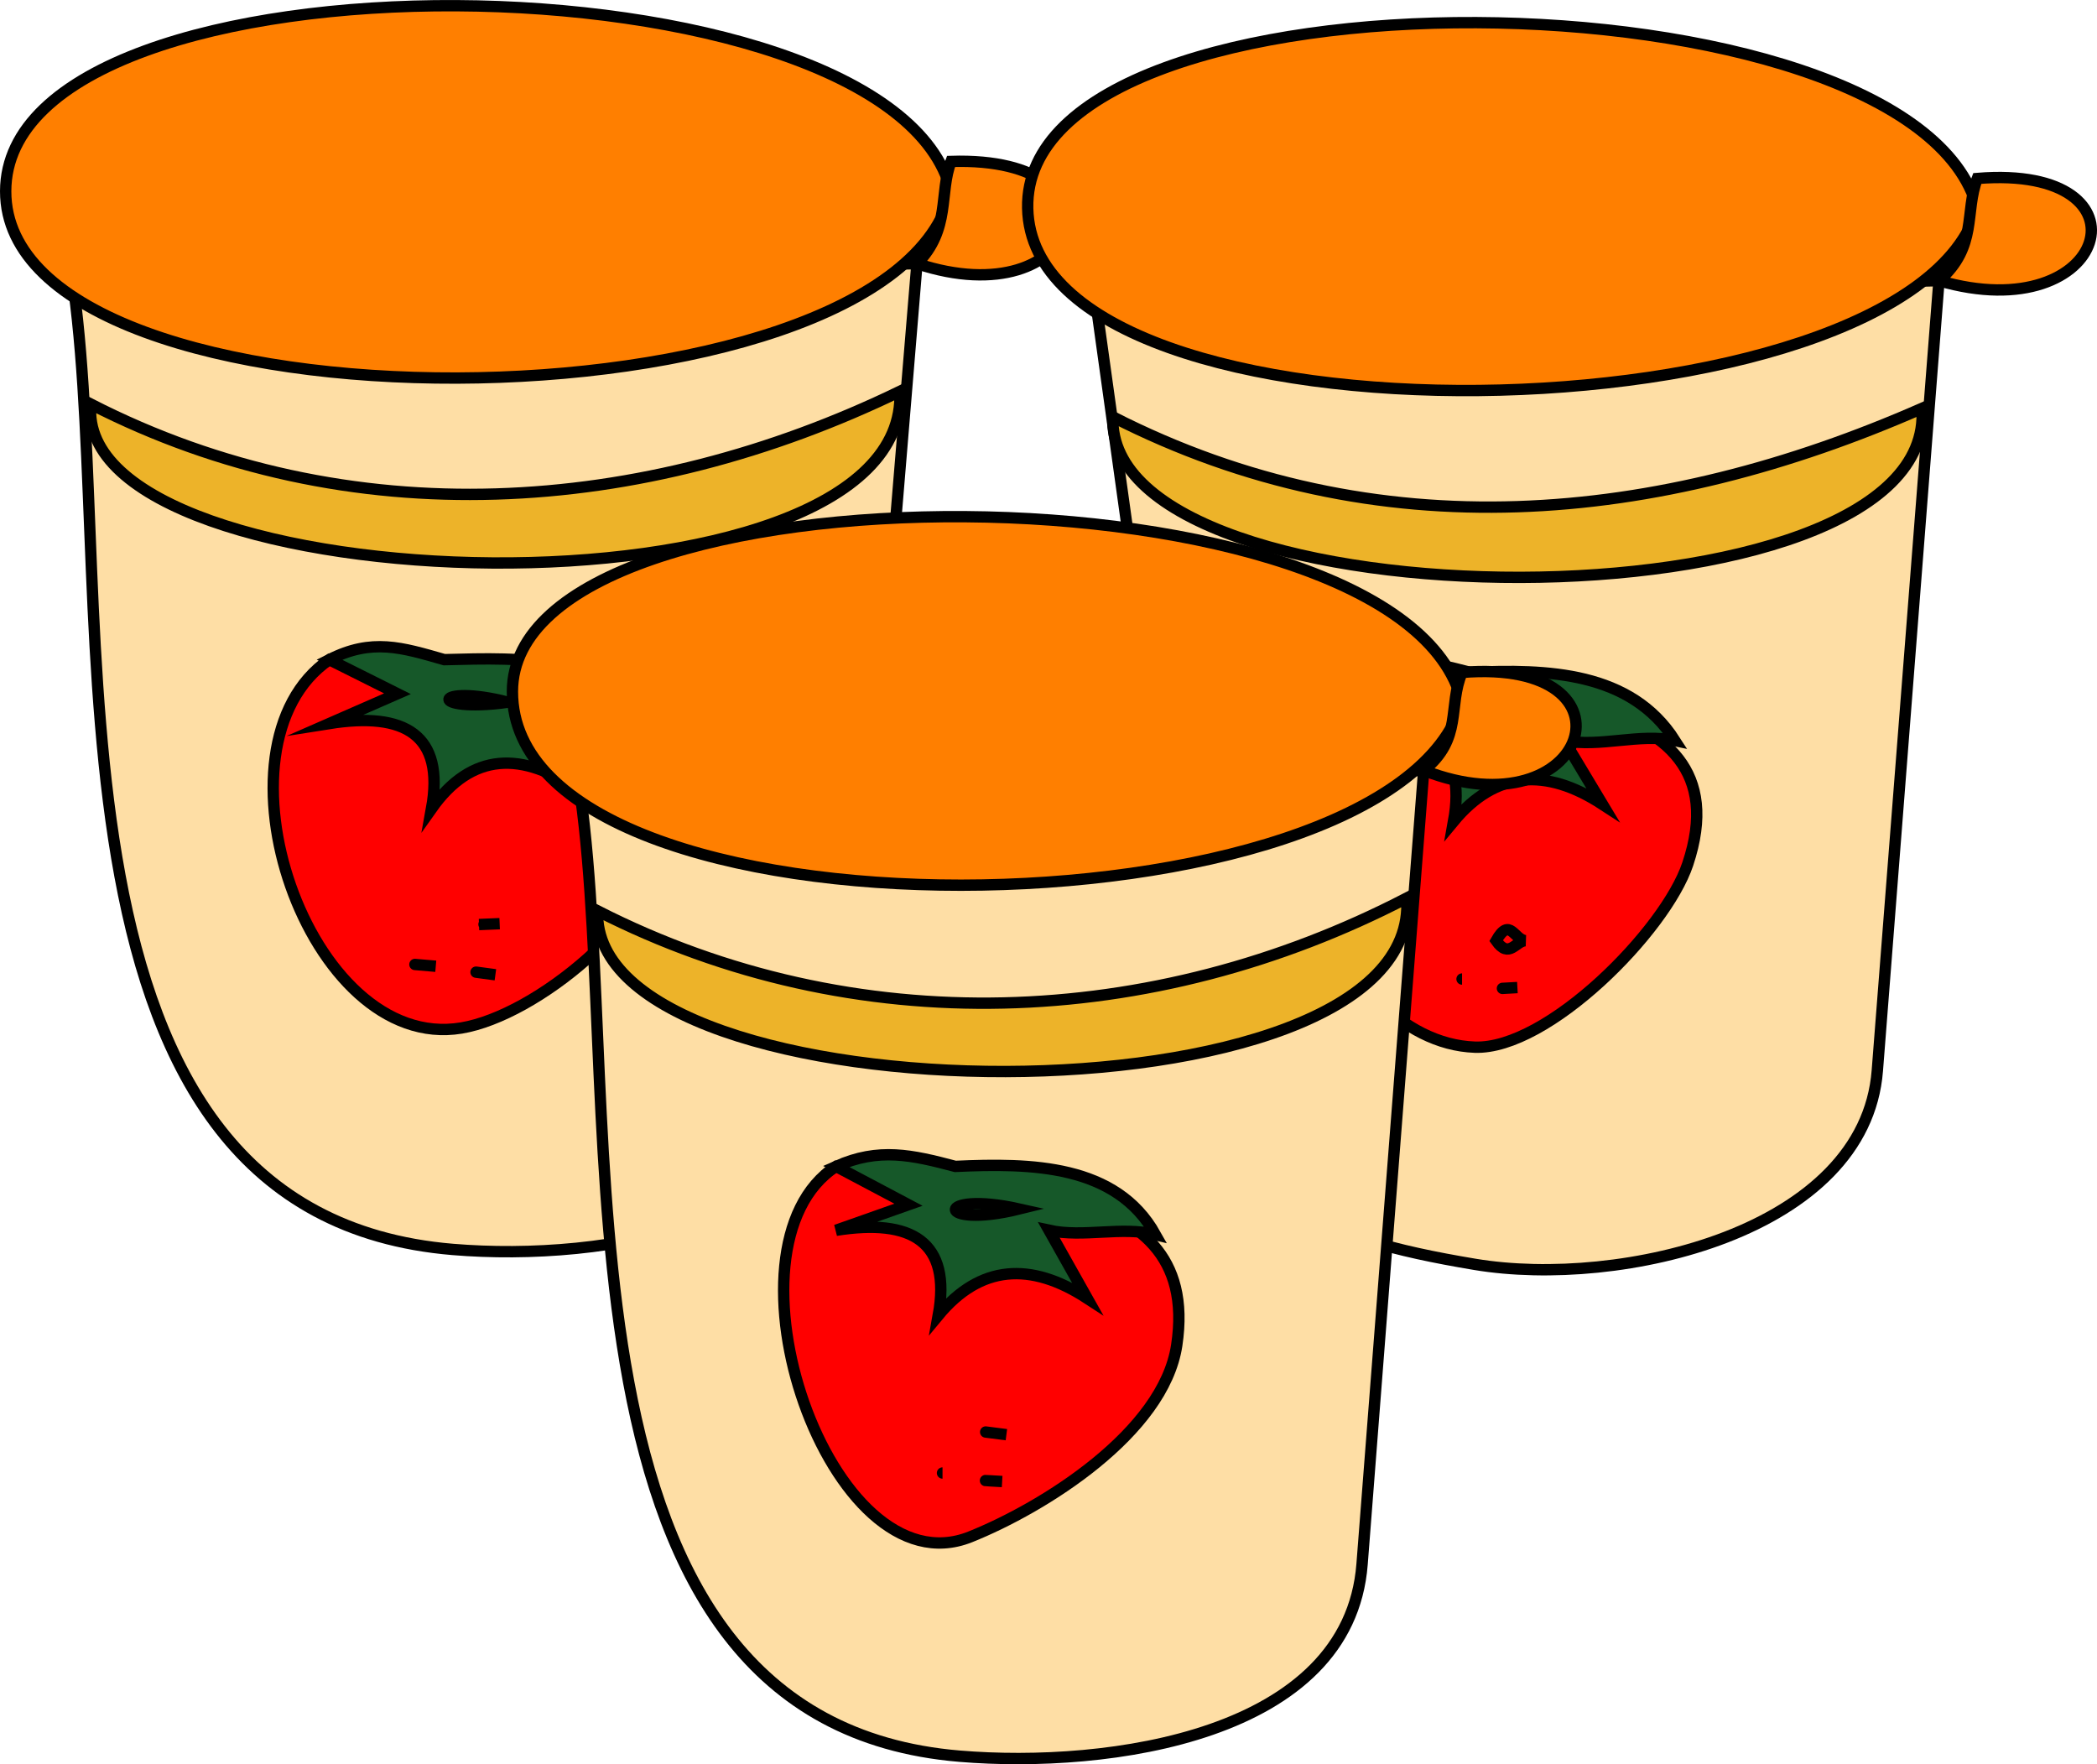 <svg xmlns="http://www.w3.org/2000/svg" xmlns:xlink="http://www.w3.org/1999/xlink" version="1.1" id="Layer_1" x="0px" y="0px" enable-background="new 0 0 822.05 841.89" xml:space="preserve" viewBox="224.75 265.46 369.33 310.72">
<path fill-rule="evenodd" clip-rule="evenodd" fill="#FEDEA5" d="M237.75,316.39c7.609,56.365-8.159,162.883,66.75,169.125  c26.453,2.204,67.7-4.202,70.211-34.484c3.846-46.38,7.692-92.761,11.539-139.141C337.587,313.119,284.795,310.369,237.75,316.39z"/>
<path fill="none" stroke="#000000" stroke-width="2" stroke-linecap="square" stroke-miterlimit="10" d="M237.75,316.39  c7.609,56.365-8.159,162.883,66.75,169.125c26.453,2.204,67.7-4.202,70.211-34.484c3.846-46.38,7.692-92.761,11.539-139.141  c-49.5,1.25-99,2.5-148.5,3.75"/>
<path fill-rule="evenodd" clip-rule="evenodd" fill="#EDB329" stroke="#000000" stroke-width="2" stroke-linecap="square" stroke-miterlimit="10" d="  M240.75,336.64c45.502,23.28,97.25,19.669,142.5-2.25C385.104,376.479,237.385,372.138,240.75,336.64z"/>
<path fill-rule="evenodd" clip-rule="evenodd" fill="#FF0000" stroke="#000000" stroke-width="2" stroke-linecap="square" stroke-miterlimit="10" d="  M282.75,381.64c-22.199,15.193-3.726,69.371,23.25,64.875c13.235-2.206,34.015-19.297,36-33.375  C346.441,381.648,306.909,386.66,282.75,381.64z"/>
<path fill="none" stroke="#000000" stroke-width="2" stroke-linecap="square" stroke-miterlimit="10" d="M301.5,435.64  C296.1,435.178,297.137,435.267,301.5,435.64L301.5,435.64z"/>
<path fill="none" stroke="#000000" stroke-width="2" stroke-linecap="square" stroke-miterlimit="10" d="M312.75,428.14  C307.816,428.348,307.968,428.341,312.75,428.14L312.75,428.14z"/>
<path fill="none" stroke="#000000" stroke-width="2" stroke-linecap="square" stroke-miterlimit="10" d="M312,437.14  C307.156,436.487,307.682,436.557,312,437.14L312,437.14z"/>
<path fill-rule="evenodd" clip-rule="evenodd" fill="#165829" stroke="#000000" stroke-width="2" stroke-linecap="square" stroke-miterlimit="10" d="  M303,381.64c-7.49-2.149-12.751-3.817-20.25,0c4,2,8,4,12,6c-4,1.75-8,3.5-12,5.25c13.298-2.11,20.361,1.959,18,15  c7.011-9.924,15.954-10.296,26.25-3c-2.5-4-5-8-7.5-12c6.157,1.6,13.308-0.735,19.5,0.75  C332.006,380.672,316.956,381.285,303,381.64z"/>
<path fill-rule="evenodd" clip-rule="evenodd" fill="#165829" stroke="#000000" stroke-width="2" stroke-linecap="square" stroke-miterlimit="10" d="  M314.25,389.14C299.766,391.114,300.938,385.729,314.25,389.14L314.25,389.14z"/>
<path fill-rule="evenodd" clip-rule="evenodd" fill="#FF7F00" stroke="#000000" stroke-width="2" stroke-linecap="square" stroke-miterlimit="10" d="  M392.25,299.14c-10.01,43.363-166.572,44.384-166.5,0C225.822,254.784,381.729,256.365,392.25,299.14z"/>
<path fill-rule="evenodd" clip-rule="evenodd" fill="#FF7F00" stroke="#000000" stroke-width="2" stroke-linecap="square" stroke-miterlimit="10" d="  M392.25,293.89c-2.142,5.523,0.004,11.937-6,18C415.197,321.491,424.271,292.883,392.25,293.89z"/>
<path fill-rule="evenodd" clip-rule="evenodd" fill="#FEDEA5" d="M417.75,318.64c5.998,43.061,11.997,86.121,17.995,129.182  c3.979,28.567,20.319,35.579,48.755,40.318c25.722,4.287,68.674-5.713,70.891-34.109c3.619-46.38,7.239-92.761,10.859-139.141  C516.75,316.14,467.25,317.39,417.75,318.64z"/>
<path fill="none" stroke="#000000" stroke-width="2" stroke-linecap="square" stroke-miterlimit="10" d="M417.75,318.64  c5.998,43.061,11.997,86.121,17.995,129.182c3.979,28.567,20.319,35.579,48.755,40.318c25.722,4.287,68.674-5.713,70.891-34.109  c3.619-46.38,7.239-92.761,10.859-139.141C516.75,316.14,467.25,317.39,417.75,318.64"/>
<path fill-rule="evenodd" clip-rule="evenodd" fill="#EDB329" stroke="#000000" stroke-width="2" stroke-linecap="square" stroke-miterlimit="10" d="  M420.75,338.89c46.534,23.704,95.926,18.953,142.5-1.5C566.112,377.243,419.395,376.393,420.75,338.89z"/>
<path fill-rule="evenodd" clip-rule="evenodd" fill="#FF0000" stroke="#000000" stroke-width="2" stroke-linecap="square" stroke-miterlimit="10" d="  M462.75,383.89c-21.724,16.152-4.067,65.069,21.75,66c12.826,0.463,33.587-20.511,37.5-32.25  C532.93,384.852,484.598,388.372,462.75,383.89z"/>
<path fill="none" stroke="#000000" stroke-width="2" stroke-linecap="square" stroke-miterlimit="10" d="M482.25,437.89  C476.371,437.89,476.371,437.89,482.25,437.89L482.25,437.89z"/>
<path fill="none" stroke="#000000" stroke-width="2" stroke-linecap="square" stroke-miterlimit="10" d="M493.5,431.14  c-1.796-0.062-2.925,3.322-5.25,0C490.7,426.809,491.414,431.069,493.5,431.14z"/>
<path fill="none" stroke="#000000" stroke-width="2" stroke-linecap="square" stroke-miterlimit="10" d="M492,439.39  C488.118,439.609,488.479,439.588,492,439.39L492,439.39z"/>
<path fill-rule="evenodd" clip-rule="evenodd" fill="#165829" stroke="#000000" stroke-width="2" stroke-linecap="square" stroke-miterlimit="10" d="  M483.75,383.89c-7.498-1.935-13.476-3.296-21,0c4.25,2.25,8.5,4.5,12.75,6.75c-4.25,1.5-8.5,3-12.75,4.5  c13.298-2.11,20.361,1.959,18,15c7.378-8.906,16.24-9.523,26.25-3c-2.25-3.75-4.5-7.5-6.75-11.25c6.245,1.244,13.275-1.324,19.5,0  C511.975,383.719,497.288,383.273,483.75,383.89z"/>
<path fill-rule="evenodd" clip-rule="evenodd" fill="#165829" stroke="#000000" stroke-width="2" stroke-linecap="square" stroke-miterlimit="10" d="  M495,391.39C480.417,394.737,480.05,388.328,495,391.39L495,391.39z"/>
<path fill-rule="evenodd" clip-rule="evenodd" fill="#FF7F00" stroke="#000000" stroke-width="2" stroke-linecap="square" stroke-miterlimit="10" d="  M573,302.14c-11.983,41.188-166.306,44.397-167.25,0C404.808,257.828,561.627,259.271,573,302.14z"/>
<path fill-rule="evenodd" clip-rule="evenodd" fill="#FF7F00" stroke="#000000" stroke-width="2" stroke-linecap="square" stroke-miterlimit="10" d="  M573,296.89c-2.288,5.918,0.128,11.993-6.75,18C596.171,323.661,604.7,294.288,573,296.89z"/>
<path fill-rule="evenodd" clip-rule="evenodd" fill="#FEDEA5" d="M327,405.64c7.803,56.016-7.449,162.941,66.75,169.125  c26.164,2.181,68.537-3.508,70.891-33.806c3.619-46.606,7.239-93.213,10.859-139.819C426.837,402.369,374.045,399.619,327,405.64z"/>
<path fill="none" stroke="#000000" stroke-width="2" stroke-linecap="square" stroke-miterlimit="10" d="M327,405.64  c7.803,56.016-7.449,162.941,66.75,169.125c26.164,2.181,68.537-3.508,70.891-33.806c3.619-46.606,7.239-93.213,10.859-139.819  c-49.5,1.25-99,2.5-148.5,3.75"/>
<path fill-rule="evenodd" clip-rule="evenodd" fill="#EDB329" stroke="#000000" stroke-width="2" stroke-linecap="square" stroke-miterlimit="10" d="  M330,425.89c45.294,23.072,97.77,20.92,142.5-2.25C475.469,464.756,328.651,463.224,330,425.89z"/>
<path fill-rule="evenodd" clip-rule="evenodd" fill="#FF0000" stroke="#000000" stroke-width="2" stroke-linecap="square" stroke-miterlimit="10" d="  M372,470.89c-21.925,14.181-1.037,75.115,23.625,65.25c12.847-5.139,34.045-18.314,36.375-33.75  C436.762,470.84,395.799,475.772,372,470.89z"/>
<path fill="none" stroke="#000000" stroke-width="2" stroke-linecap="square" stroke-miterlimit="10" d="M390.75,524.89  C385.818,524.89,385.818,524.89,390.75,524.89L390.75,524.89z"/>
<path fill="none" stroke="#000000" stroke-width="2" stroke-linecap="square" stroke-miterlimit="10" d="M402,518.14  C396.706,517.462,397.512,517.566,402,518.14L402,518.14z"/>
<path fill="none" stroke="#000000" stroke-width="2" stroke-linecap="square" stroke-miterlimit="10" d="M401.25,526.39  C397.408,526.167,397.271,526.16,401.25,526.39L401.25,526.39z"/>
<path fill-rule="evenodd" clip-rule="evenodd" fill="#165829" stroke="#000000" stroke-width="2" stroke-linecap="square" stroke-miterlimit="10" d="  M393,470.89c-7.606-2.008-13.479-3.376-21,0c4.25,2.25,8.5,4.5,12.75,6.75c-4.25,1.5-8.5,3-12.75,4.5  c13.298-2.109,20.361,1.96,18,15c7.378-8.906,16.24-9.523,26.25-3c-2.249-4-4.499-8-6.748-12c5.994,1.329,12.797-0.731,18.748,0.75  C421.33,470.504,406.351,470.282,393,470.89z"/>
<path fill-rule="evenodd" clip-rule="evenodd" fill="#165829" stroke="#000000" stroke-width="2" stroke-linecap="square" stroke-miterlimit="10" d="  M404.25,478.39C389.356,482.074,389.196,475.014,404.25,478.39L404.25,478.39z"/>
<path fill-rule="evenodd" clip-rule="evenodd" fill="#FF7F00" stroke="#000000" stroke-width="2" stroke-linecap="square" stroke-miterlimit="10" d="  M482.25,389.14C469.951,431.411,315,433.419,315,387.265C315,345.621,471.949,346.133,482.25,389.14z"/>
<path fill-rule="evenodd" clip-rule="evenodd" fill="#FF7F00" stroke="#000000" stroke-width="2" stroke-linecap="square" stroke-miterlimit="10" d="  M482.25,383.89c-2.543,5.984,0.203,11.632-6.75,17.25C504.592,412.492,514.604,381.234,482.25,383.89z"/>
</svg>